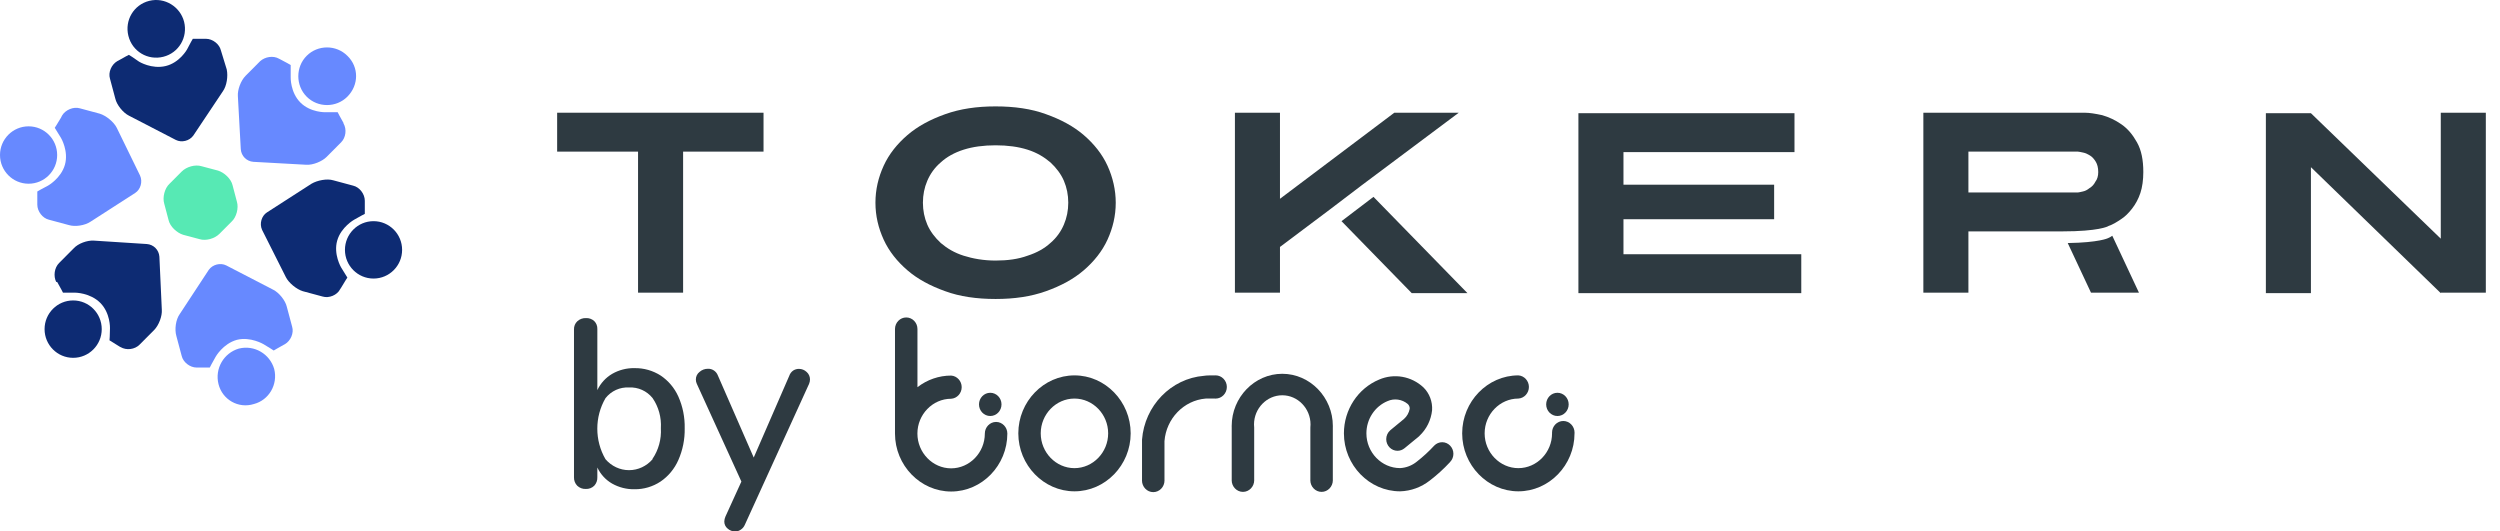<?xml version="1.0" ?>
<svg xmlns="http://www.w3.org/2000/svg" viewBox="0 0 1764 375" fill="none">
	<path fill-rule="evenodd" clip-rule="evenodd" d="M993.232 284.996C989.242 281.688 983.783 280.92 979.078 283.008C970.071 286.721 964.133 295.766 964.133 305.774C964.133 319.222 974.855 330.289 987.89 330.289C987.92 330.289 987.953 330.289 987.983 330.289C992.269 330.049 996.379 328.445 999.745 325.695C1004.12 322.29 1008.22 318.515 1012 314.415C1013.49 312.882 1015.5 312.021 1017.6 312.021C1021.95 312.021 1025.52 315.711 1025.52 320.192C1025.52 322.359 1024.69 324.437 1023.2 325.969L1023.04 326.175C1018.66 330.893 1013.9 335.217 1008.82 339.101C1002.8 343.802 995.522 346.452 987.983 346.679C987.956 346.679 987.933 346.679 987.906 346.679C966.164 346.679 948.268 328.215 948.268 305.774C948.268 289.107 958.143 274.031 973.131 267.819C983.667 263.276 995.847 265.419 1004.33 273.305C1008.62 277.477 1010.87 283.419 1010.48 289.488C1009.74 296.4 1006.58 302.802 1001.61 307.489L1001.31 307.832L991.04 316.266C989.627 317.442 987.87 318.08 986.056 318.08C981.7 318.08 978.118 314.384 978.118 309.889C978.118 307.413 979.205 305.065 981.072 303.511L990.641 295.625C992.747 293.774 994.179 291.233 994.694 288.425C994.757 287.109 994.216 285.836 993.232 284.996Z" fill="#2E3A41"/>
	<path fill-rule="evenodd" clip-rule="evenodd" d="M758.162 281.225C758.152 281.225 758.139 281.225 758.129 281.225C745.078 281.225 734.339 292.306 734.339 305.774C734.339 319.242 745.078 330.324 758.129 330.324C771.18 330.324 781.918 319.242 781.918 305.774C781.918 292.32 771.2 281.242 758.162 281.225ZM718.524 305.774C718.524 283.333 736.416 264.87 758.162 264.87C779.908 264.87 797.8 283.333 797.8 305.774C797.8 328.215 779.908 346.678 758.162 346.678C736.416 346.678 718.524 328.215 718.524 305.774Z" fill="#2E3A41"/>
	<path fill-rule="evenodd" clip-rule="evenodd" d="M639.447 224C639.457 224 639.471 224 639.481 224C643.8 224 647.355 227.669 647.355 232.126C647.355 232.136 647.355 232.15 647.355 232.16V273.202C654.21 267.874 662.562 264.997 671.145 265.007C675.298 265.285 678.57 268.889 678.57 273.185C678.57 277.481 675.298 281.084 671.145 281.362C671.135 281.362 671.121 281.362 671.111 281.362C658.06 281.362 647.322 292.444 647.322 305.912C647.322 319.38 658.06 330.461 671.111 330.461C684.162 330.461 694.901 319.38 694.901 305.912C694.901 301.417 698.486 297.717 702.842 297.717C707.198 297.717 710.783 301.417 710.783 305.912C710.783 328.352 692.891 346.816 671.145 346.816C649.398 346.816 631.506 328.352 631.506 305.912V232.058C631.56 227.607 635.135 223.98 639.447 224Z" fill="#2E3A41"/>
	<path fill-rule="evenodd" clip-rule="evenodd" d="M1071.38 281.225C1071.37 281.225 1071.36 281.225 1071.35 281.225C1058.29 281.225 1047.56 292.306 1047.56 305.774C1047.56 319.242 1058.29 330.324 1071.35 330.324C1084.4 330.324 1095.13 319.242 1095.13 305.774C1095.12 305.599 1095.12 305.421 1095.12 305.243C1095.12 300.748 1098.7 297.048 1103.06 297.048C1107.41 297.048 1111 300.748 1111 305.243C1111 305.421 1110.99 305.599 1110.98 305.774C1110.98 328.215 1093.09 346.678 1071.35 346.678C1049.6 346.678 1031.71 328.215 1031.71 305.774C1031.71 283.333 1049.6 264.87 1071.35 264.87C1071.36 264.87 1071.37 264.87 1071.38 264.87C1075.53 265.148 1078.8 268.751 1078.8 273.047C1078.8 277.343 1075.53 280.947 1071.38 281.225Z" fill="#2E3A41"/>
	<path fill-rule="evenodd" clip-rule="evenodd" d="M856.809 264.87H857.208C857.377 264.86 857.55 264.853 857.723 264.853C862.078 264.853 865.663 268.553 865.663 273.048C865.663 277.543 862.078 281.242 857.723 281.242C857.55 281.242 857.377 281.235 857.208 281.225H850.762C835.285 282.5 822.876 295.32 821.656 311.295V338.519C821.666 338.693 821.673 338.872 821.673 339.05C821.673 343.545 818.088 347.245 813.732 347.245C809.376 347.245 805.791 343.545 805.791 339.05C805.791 338.872 805.798 338.693 805.808 338.519V310.232C807.642 286.272 826.278 267.051 849.499 265.179C851.393 264.87 853.52 264.87 856.809 264.87Z" fill="#2E3A41"/>
	<path fill-rule="evenodd" clip-rule="evenodd" d="M869.102 301.694C869.092 301.321 869.085 300.947 869.085 300.57C869.085 280.371 885.193 263.746 904.77 263.746C924.346 263.746 940.454 280.371 940.454 300.57C940.454 300.947 940.447 301.321 940.437 301.694V338.347C940.447 338.522 940.454 338.7 940.454 338.879C940.454 343.374 936.869 347.073 932.513 347.073C928.157 347.073 924.572 343.374 924.572 338.879C924.572 338.7 924.579 338.522 924.589 338.347V301.694C924.665 300.957 924.705 300.217 924.705 299.476C924.705 288.189 915.708 278.904 904.77 278.904C893.832 278.904 884.834 288.189 884.834 299.476C884.834 300.217 884.874 300.957 884.951 301.694V338.347C884.961 338.522 884.967 338.7 884.967 338.879C884.967 343.374 881.382 347.073 877.026 347.073C872.67 347.073 869.085 343.374 869.085 338.879C869.085 338.7 869.092 338.522 869.102 338.347V301.694Z" fill="#2E3A41"/>
	<path d="M1098.92 293.534C1103.31 293.534 1106.86 289.865 1106.86 285.34C1106.86 280.814 1103.31 277.145 1098.92 277.145C1094.54 277.145 1090.98 280.814 1090.98 285.34C1090.98 289.865 1094.54 293.534 1098.92 293.534Z" fill="#2E3A41"/>
	<path d="M698.722 293.534C703.107 293.534 706.663 289.865 706.663 285.34C706.663 280.814 703.107 277.145 698.722 277.145C694.336 277.145 690.781 280.814 690.781 285.34C690.781 289.865 694.336 293.534 698.722 293.534Z" fill="#2E3A41"/>
	<path d="M466.142 264.973C471.575 268.597 475.907 273.733 478.635 279.785C481.755 286.8 483.29 294.456 483.12 302.174C483.283 309.913 481.748 317.59 478.635 324.632C475.924 330.807 471.568 336.064 466.076 339.787C460.607 343.404 454.231 345.287 447.735 345.205C442.22 345.318 436.767 343.95 431.92 341.227C427.395 338.642 423.75 334.678 421.487 329.878V336.736C421.577 338.957 420.783 341.128 419.294 342.736C417.696 344.299 415.546 345.115 413.347 344.999C411.121 345.109 408.941 344.293 407.3 342.736C405.755 341.159 404.921 338.978 405.007 336.736V232.503C404.911 230.278 405.788 228.121 407.399 226.64C409.087 225.121 411.277 224.336 413.513 224.446C415.629 224.343 417.703 225.094 419.294 226.537C420.779 228.008 421.58 230.072 421.487 232.195V275.259C423.763 270.442 427.401 266.451 431.92 263.807C436.748 261.034 442.21 259.635 447.735 259.761C454.228 259.638 460.62 261.448 466.142 264.973ZM460.361 323.844C464.664 317.525 466.764 309.882 466.308 302.174C466.78 294.597 464.714 287.078 460.461 280.882C456.384 275.821 450.214 273.048 443.848 273.408C437.462 273.024 431.275 275.835 427.235 280.951C419.537 294.186 419.537 310.78 427.235 324.015C431.438 328.929 437.495 331.747 443.848 331.747C450.201 331.747 456.258 328.929 460.461 324.015L460.361 323.844Z" fill="#2E3A41"/>
	<path d="M559.706 261.442C560.905 260.677 562.284 260.276 563.693 260.276C565.723 260.259 567.687 261.044 569.175 262.47C570.664 263.766 571.528 265.673 571.534 267.682C571.531 268.782 571.305 269.866 570.87 270.871L525.55 370.303C524.952 371.715 523.955 372.912 522.693 373.731C521.52 374.565 520.128 375.007 518.706 375C516.765 375.003 514.891 374.283 513.423 372.977C511.908 371.78 511.031 369.908 511.064 367.937C511.114 366.751 511.386 365.588 511.861 364.508L523.125 339.787L491.66 270.802C491.218 269.862 490.992 268.83 490.996 267.785C490.982 265.662 491.959 263.657 493.62 262.402C495.252 260.972 497.328 260.194 499.468 260.207C502.565 260.063 505.425 261.99 506.545 264.973L531.83 322.849L556.915 265.145C557.43 263.629 558.41 262.33 559.706 261.442Z" fill="#2E3A41"/>
	<path d="M482 106.985V206.5H450.208V106.985H393.12V79.533H538.746V106.985H482Z" fill="#2E3A41"/>
	<path d="M787.266 143.016C787.266 152.281 785.215 160.86 781.454 169.096C777.694 177.332 771.883 184.538 764.704 190.715C757.525 196.891 748.637 201.696 738.04 205.47C727.443 209.245 715.82 210.961 702.488 210.961C689.157 210.961 677.192 209.245 666.937 205.47C656.34 201.696 647.452 196.891 640.273 190.715C633.094 184.538 627.283 177.332 623.523 169.096C619.762 160.86 617.711 152.281 617.711 143.016C617.711 133.751 619.762 125.172 623.523 116.936C627.283 108.7 633.094 101.494 640.273 95.317C647.452 89.141 656.34 84.337 666.937 80.562C677.534 76.787 689.157 75.071 702.488 75.071C715.82 75.071 727.785 76.787 738.04 80.562C748.637 84.337 757.525 89.141 764.704 95.317C771.883 101.494 777.694 108.7 781.454 116.936C785.215 125.172 787.266 134.094 787.266 143.016ZM753.765 143.016C753.765 137.526 752.739 132.378 750.688 127.574C748.637 122.77 745.219 118.309 741.117 114.534C736.673 110.759 731.545 107.671 725.05 105.612C718.555 103.553 711.035 102.524 702.488 102.524C693.942 102.524 686.422 103.553 679.927 105.612C673.432 107.671 667.962 110.759 663.86 114.534C659.416 118.309 656.34 122.77 654.289 127.574C652.237 132.378 651.212 137.526 651.212 143.016C651.212 148.506 652.237 153.654 654.289 158.458C656.34 163.262 659.758 167.723 663.86 171.498C668.304 175.273 673.432 178.361 679.927 180.42C686.422 182.479 693.942 183.851 702.488 183.851C711.035 183.851 718.555 182.822 725.05 180.42C731.545 178.361 737.015 175.273 741.117 171.498C745.561 167.723 748.637 163.262 750.688 158.458C752.739 153.654 753.765 148.506 753.765 143.016Z" fill="#2E3A41"/>
	<path d="M969.126 138.899L1035.44 206.843H996.132L946.565 156.056L969.126 138.899ZM938.36 147.821L903.15 174.244V206.5H871.359V79.533H903.15V140.271L983.826 79.533H1029.29L960.922 130.663" fill="#2E3A41"/>
	<path d="M1113.73 206.843V79.876H1266.19V107.328H1145.52V130.32H1251.83V154.684H1145.52V179.391H1270.98V206.843H1113.73Z" fill="#2E3A41"/>
	<path d="M1455.23 163.263H1388.91V206.5H1357.12V79.533H1470.95C1474.37 79.533 1478.47 80.219 1483.26 81.249C1488.04 82.621 1492.49 84.68 1496.93 87.768C1501.38 90.857 1504.8 94.975 1507.87 100.465C1510.95 105.956 1512.32 112.819 1512.32 121.398C1512.32 126.888 1511.63 132.035 1510.26 136.153C1508.9 140.271 1506.85 144.046 1504.45 147.134C1502.06 150.223 1499.33 152.968 1496.59 154.684C1493.51 156.743 1490.78 158.458 1487.7 159.488C1487.36 159.831 1480.52 163.263 1455.23 163.263ZM1480.52 121.398C1480.52 118.309 1479.84 115.907 1478.82 114.191C1477.79 112.476 1476.42 110.76 1474.71 109.73C1473 108.701 1471.64 108.015 1469.93 107.671C1468.22 107.328 1466.85 106.985 1466.17 106.985H1388.91V135.81H1466.17C1466.85 135.81 1467.88 135.467 1469.59 135.124C1471.29 134.781 1472.66 134.094 1474.37 132.722C1476.08 131.692 1477.45 130.32 1478.47 128.261C1479.84 126.545 1480.52 124.143 1480.52 121.398ZM1487.36 168.067C1487.36 168.067 1481.21 171.155 1458.99 171.498L1475.4 206.5H1509.24L1490.44 166.351C1489.41 167.037 1488.39 167.724 1487.36 168.067Z" fill="#2E3A41"/>
	<path d="M1722.21 206.843L1630.59 117.966V206.843H1598.8V79.876H1630.59L1722.21 168.41V79.533H1754V206.5H1722.21V206.843Z" fill="#2E3A41"/>
	<path d="M242.367 86.738C239.974 82.62 238.265 79.189 238.265 79.189C238.265 79.189 234.505 79.189 229.719 79.189C229.719 79.189 219.122 79.532 211.943 72.325C204.764 65.119 205.106 54.481 205.106 54.481C205.106 49.677 205.106 45.902 205.106 45.902C205.106 45.902 201.688 43.843 197.586 41.785L196.902 41.441C192.8 39.039 186.988 40.069 183.57 43.157L173.315 53.452C169.896 56.883 167.503 63.403 167.845 67.864L169.896 105.268C170.238 110.072 173.998 113.847 178.784 114.19L216.045 116.249C220.831 116.592 227.326 113.847 230.403 110.759L240.658 100.464C244.076 97.033 244.76 91.199 242.367 87.081V86.738Z" fill="#6789FF"/>
	<path d="M245.102 68.208C237.24 76.1 224.25 76.1 216.388 68.208C208.525 60.315 208.525 47.275 216.388 39.383C224.25 31.49 237.24 31.49 245.102 39.383C253.307 47.275 253.307 59.972 245.102 68.208Z" fill="#6789FF"/>
	<path d="M240.659 203.068C243.052 198.95 245.103 195.861 245.103 195.861C245.103 195.861 243.052 192.43 240.659 188.655C240.659 188.655 235.189 179.39 237.924 169.782C240.659 160.173 249.889 155.026 249.889 155.026C253.991 152.624 257.409 150.908 257.409 150.908C257.409 150.908 257.409 147.133 257.409 142.329V141.643C257.409 136.839 253.649 132.035 249.205 131.005L235.189 127.23C230.745 125.858 223.908 127.23 219.806 129.632L188.357 149.879C184.596 152.281 182.887 157.771 184.938 162.232L201.689 195.518C203.74 199.636 209.209 204.097 213.653 205.47L227.669 209.244C232.113 210.617 237.924 208.215 239.975 204.097L240.659 203.068Z" fill="#0D2B73"/>
	<path d="M263.562 196.548C274.701 196.548 283.731 187.484 283.731 176.302C283.731 165.12 274.701 156.056 263.562 156.056C252.423 156.056 243.393 165.12 243.393 176.302C243.393 187.484 252.423 196.548 263.562 196.548Z" fill="#0D2B73"/>
	<path d="M139.472 259.346C144.258 259.346 148.018 259.346 148.018 259.346C148.018 259.346 149.727 255.914 152.12 251.796C152.12 251.796 157.248 242.531 167.161 239.786C176.733 237.384 185.963 242.874 185.963 242.874C190.065 245.276 193.141 247.335 193.141 247.335C193.141 247.335 196.56 245.277 200.32 243.218L201.004 242.874C205.106 240.472 207.499 234.982 206.131 230.521L202.371 216.451C201.346 211.99 196.902 206.5 192.8 204.441L159.641 187.283C155.539 185.224 150.069 186.597 147.334 190.372L126.824 221.599C124.089 225.374 123.063 232.237 124.431 237.041L128.191 251.11C129.217 255.571 134.002 259.346 138.788 259.346H139.472V259.346Z" fill="#6789FF"/>
	<path d="M154.17 271.013C151.436 260.032 157.931 249.051 168.528 245.962C179.467 243.217 190.406 249.737 193.482 260.375C196.217 271.356 189.722 282.337 179.125 285.082C168.186 288.514 156.905 281.994 154.17 271.013Z" fill="#6789FF"/>
	<path d="M40.337 198.951C42.73 203.068 44.44 206.5 44.44 206.5C44.44 206.5 48.2 206.5 52.986 206.5C52.986 206.5 63.583 206.5 70.762 213.706C77.94 220.912 77.599 231.55 77.599 231.55C77.599 236.354 77.257 240.129 77.257 240.129C77.257 240.129 80.675 242.188 84.435 244.59L85.119 244.933C89.221 247.335 95.032 246.649 98.451 243.218L108.706 232.923C112.125 229.491 114.518 222.971 114.176 218.51L112.467 181.106C112.125 176.302 108.364 172.528 103.579 172.184L66.318 169.782C61.532 169.439 55.037 171.841 51.96 175.273L41.705 185.567C38.286 188.999 37.603 194.833 39.654 198.951H40.337Z" fill="#0D2B73"/>
	<path d="M51.618 252.483C62.757 252.483 71.787 243.419 71.787 232.237C71.787 221.055 62.757 211.991 51.618 211.991C40.479 211.991 31.449 221.055 31.449 232.237C31.449 243.419 40.479 252.483 51.618 252.483Z" fill="#0D2B73"/>
	<path d="M43.073 82.964C40.68 87.082 38.629 90.171 38.629 90.171C38.629 90.171 40.68 93.602 43.073 97.377C43.073 97.377 48.542 106.642 45.807 116.25C43.073 125.859 33.843 131.006 33.843 131.006C29.741 133.065 26.322 135.124 26.322 135.124C26.322 135.124 26.322 138.899 26.322 143.703V144.389C26.322 149.193 30.082 153.997 34.526 155.027L48.542 158.802C52.986 160.174 59.823 159.145 63.925 156.4L95.375 136.153C99.135 133.751 100.844 128.261 98.793 123.8L82.385 90.171C80.334 86.053 74.864 81.592 70.42 80.219L56.404 76.444C51.961 75.072 46.149 77.474 43.756 81.592L43.073 82.964Z" fill="#6789FF"/>
	<path d="M20.169 129.633C31.308 129.633 40.337 120.569 40.337 109.387C40.337 98.205 31.308 89.141 20.169 89.141C9.03 89.141 0 98.205 0 109.387C0 120.569 9.03 129.633 20.169 129.633Z" fill="#6789FF"/>
	<path d="M144.6 27.372C139.814 27.372 136.054 27.372 136.054 27.372C136.054 27.372 134.003 30.804 131.952 34.922C131.952 34.922 126.824 44.187 116.911 46.589C106.997 48.991 98.109 43.5 98.109 43.5C94.349 40.755 90.931 38.696 90.931 38.696C90.931 38.696 87.512 40.412 83.41 42.814L82.726 43.157C78.624 45.559 76.231 51.05 77.599 55.511L81.359 69.58C82.385 74.041 86.828 79.532 90.931 81.591L124.089 98.748C128.192 100.807 133.661 99.435 136.396 95.66L157.248 64.433C159.983 60.658 161.009 53.795 159.983 48.991L155.881 35.608C154.855 31.147 150.07 27.372 145.284 27.372H144.6Z" fill="#0D2B73"/>
	<path d="M129.901 15.362C132.636 26.343 126.141 37.324 115.202 40.069C104.263 42.814 93.324 36.294 90.589 25.313C87.854 14.332 94.349 3.351 105.288 0.606C116.227 -2.139 127.166 4.724 129.901 15.362Z" fill="#0D2B73"/>
	<path d="M153.83 120.368C158.274 121.741 163.06 126.202 164.085 130.663L167.162 142.33C168.529 146.791 166.82 153.311 163.402 156.399L154.855 164.978C151.437 168.41 145.284 170.125 140.84 168.753L129.217 165.664C124.773 164.292 119.987 159.831 118.962 155.37L115.885 143.702C114.518 139.241 116.227 132.721 119.646 129.633L128.192 121.054C131.61 117.623 137.763 115.907 142.207 117.28L153.83 120.368Z" fill="#57E9B4"/>
</svg>
